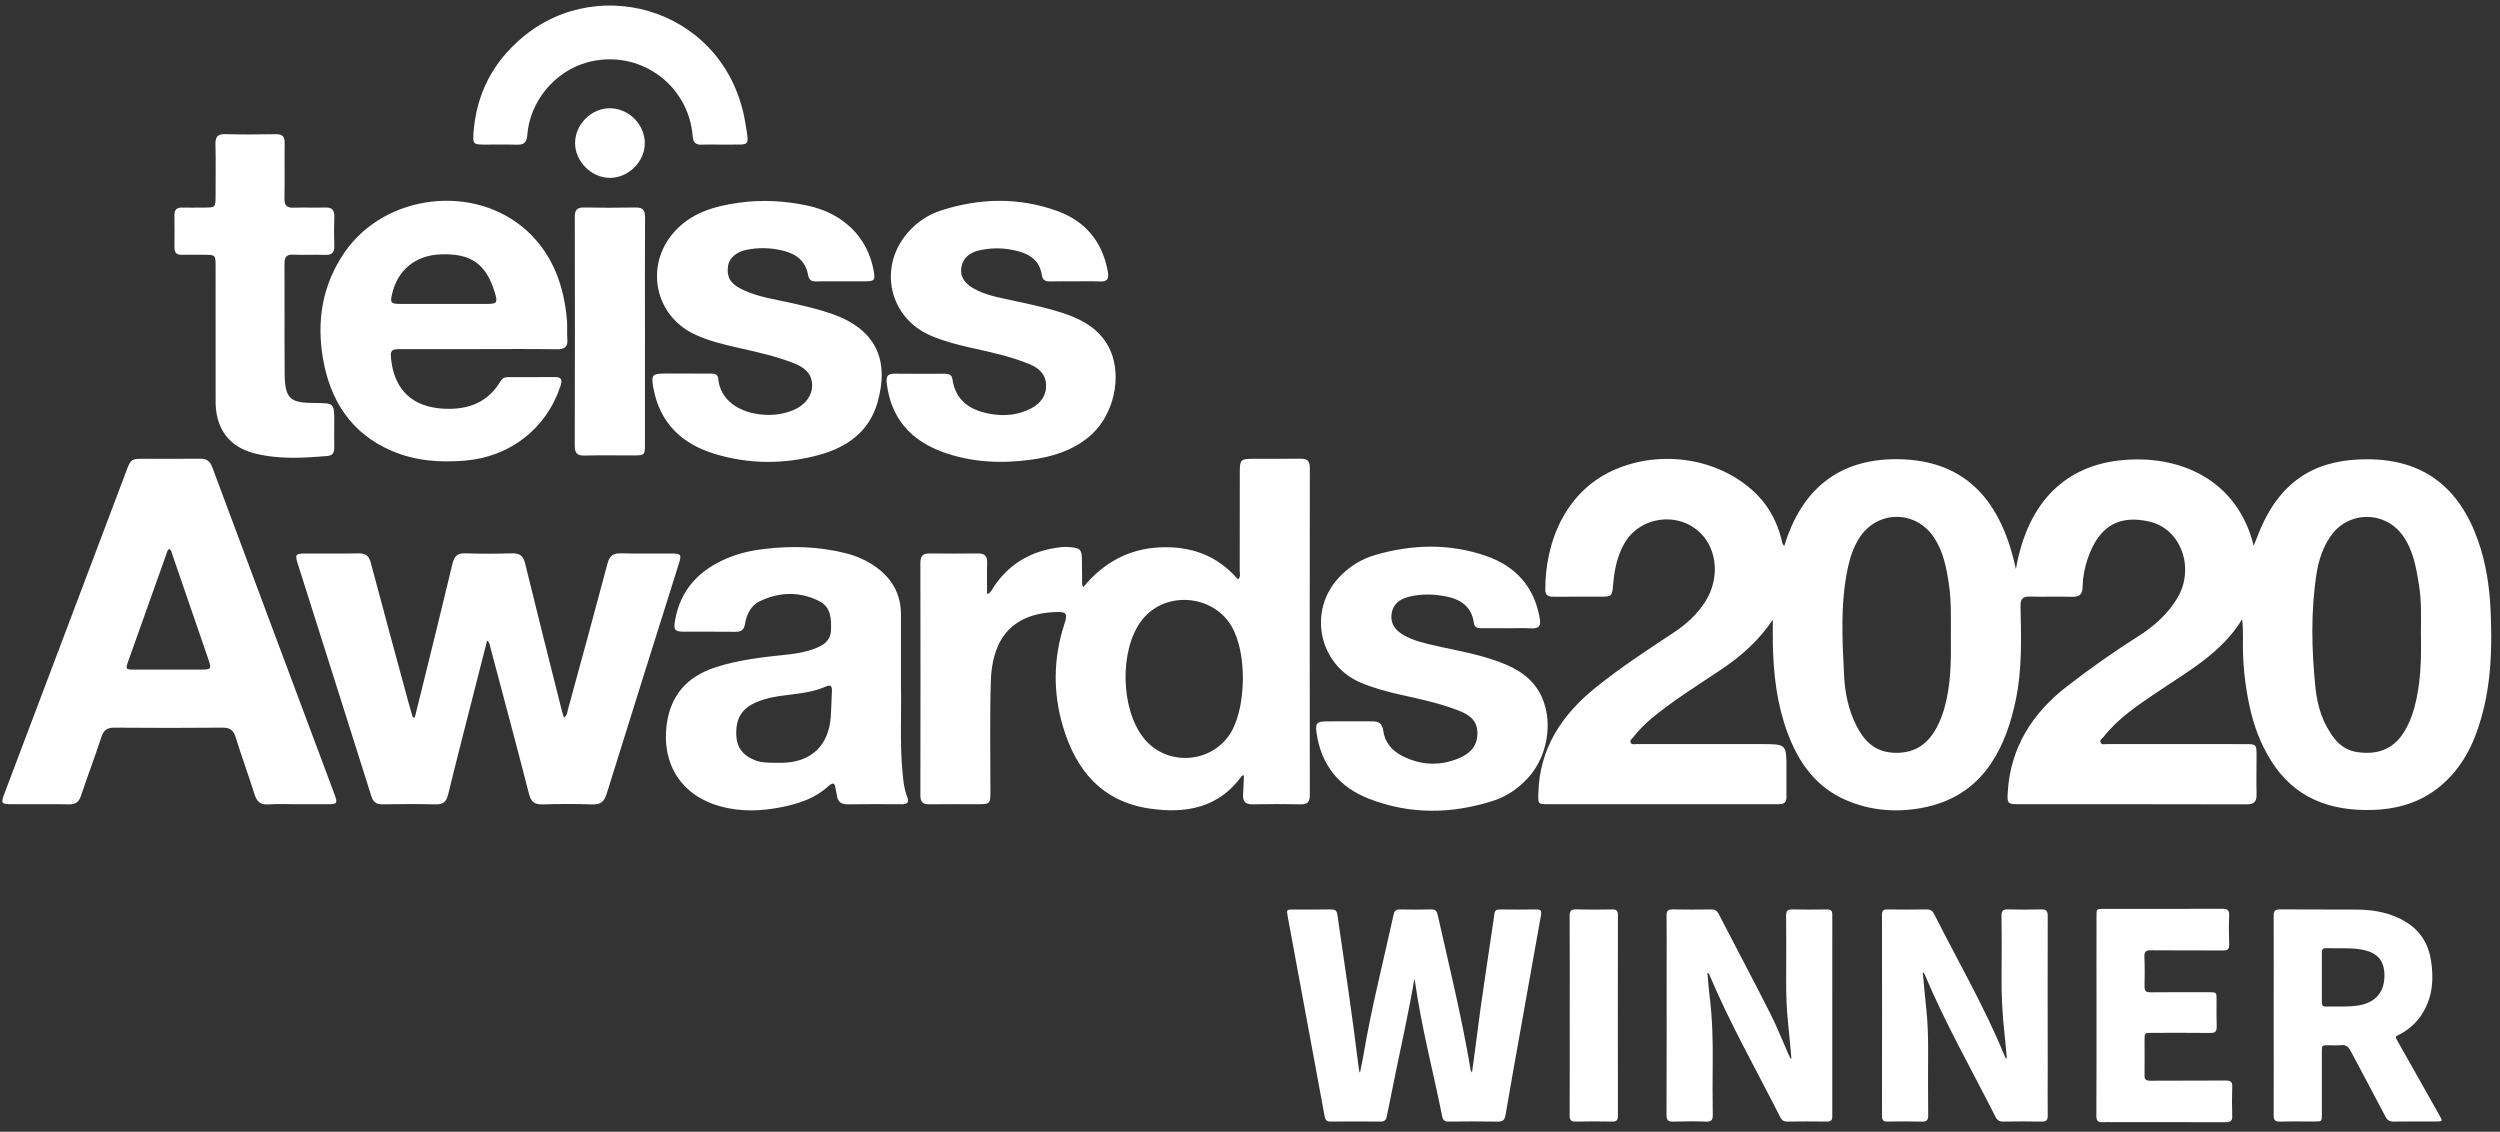 <svg xmlns="http://www.w3.org/2000/svg" width="148" height="67" viewBox="0 0 148 67">
  <rect x="0" y="0" width="148" height="67" fill="#333333" stroke="none"/>
  <g fill="#FFF" fill-rule="evenodd" transform="translate(.138 .328)">
    <path d="M143.18 37.203C143.18 36.238 143.227 35.27 143.066 34.31 142.905 33.29 142.734 32.266 142.119 31.394 141.057 29.888 138.86 29.906 137.827 31.427 137.372 32.09 137.126 32.838 137.003 33.621 136.652 35.869 136.709 38.128 136.936 40.381 137.05 41.481 137.372 42.53 138.083 43.422 138.433 43.855 138.879 44.117 139.409 44.196 140.555 44.362 141.512 44.069 142.166 43.03 142.441 42.594 142.63 42.131 142.772 41.64 143.18 40.186 143.208 38.697 143.18 37.203zM115.353 37.344C115.351 36.314 115.389 35.28 115.237 34.255 115.094 33.295 114.914 32.348 114.37 31.514 113.278 29.839 110.965 29.859 109.912 31.554 109.588 32.075 109.393 32.648 109.264 33.243 108.802 35.365 108.925 37.513 109.031 39.654 109.083 40.688 109.287 41.702 109.765 42.64 110.231 43.553 110.871 44.193 111.988 44.237 113.162 44.285 113.959 43.766 114.498 42.768 114.693 42.407 114.846 42.03 114.96 41.633 115.361 40.228 115.371 38.787 115.353 37.344zM104.813 36.357C103.995 37.58 102.961 38.496 101.794 39.283 100.381 40.235 98.925 41.126 97.611 42.22 97.218 42.547 96.869 42.913 96.554 43.313 96.478 43.41 96.326 43.5 96.401 43.643 96.474 43.779 96.639 43.719 96.762 43.72 99.222 43.723 101.68 43.722 104.139 43.722 105.619 43.722 105.62 43.722 105.619 45.188 105.619 45.745 105.614 46.303 105.618 46.86 105.622 47.147 105.494 47.286 105.206 47.279 105.125 47.278 105.042 47.282 104.961 47.282 100.485 47.282 96.011 47.282 91.536 47.281 90.909 47.281 90.918 47.277 90.932 46.651 90.99 43.983 92.322 41.993 94.317 40.381 95.784 39.196 97.364 38.165 98.937 37.126 99.694 36.625 100.361 36.024 100.845 35.239 101.661 33.913 101.534 32.228 100.539 31.238 99.219 29.927 96.941 30.234 96.022 31.848 95.6 32.59 95.433 33.401 95.363 34.245 95.301 34.996 95.285 34.995 94.544 34.996 93.642 34.997 92.741 34.992 91.839 34.997 91.562 34.998 91.345 34.946 91.343 34.606 91.329 31.794 92.526 28.615 95.699 27.373 98.547 26.259 101.922 26.924 103.942 29.025 104.627 29.737 105.058 30.595 105.314 31.546 105.351 31.684 105.332 31.842 105.492 31.995 106.498 28.656 108.719 26.82 112.205 26.856 116.354 26.9 118.368 29.458 119.202 33.365 119.931 29.193 122.309 27.267 125.331 26.93 128.874 26.535 132.323 28.063 133.28 31.981 133.431 31.618 133.535 31.338 133.649 31.063 134.985 27.893 137.202 26.856 140.015 26.861 143.331 26.866 145.453 28.522 146.562 31.675 147.026 32.987 147.234 34.346 147.301 35.722 147.405 37.905 147.357 40.083 146.742 42.207 146.306 43.746 145.614 45.133 144.354 46.19 143.18 47.178 141.796 47.577 140.309 47.62 137.808 47.693 135.695 46.926 134.303 44.698 133.687 43.714 133.289 42.642 133.043 41.513 132.749 40.179 132.616 38.829 132.645 37.463 132.645 37.092 132.645 36.721 132.597 36.331 131.375 38.341 129.376 39.419 127.529 40.672 126.402 41.437 125.265 42.19 124.412 43.274 124.327 43.382 124.137 43.479 124.223 43.638 124.299 43.787 124.488 43.719 124.63 43.719 127.33 43.723 130.04 43.722 132.74 43.723 133.441 43.723 133.45 43.726 133.45 44.442 133.45 45.18 133.431 45.918 133.45 46.655 133.469 47.113 133.327 47.292 132.844 47.29 128.325 47.277 123.796 47.283 119.268 47.28 118.726 47.28 118.686 47.198 118.717 46.63 118.861 43.951 120.159 41.909 122.224 40.308 123.597 39.242 125.019 38.244 126.487 37.312 127.396 36.735 128.183 36.025 128.751 35.094 129.812 33.338 129.007 30.991 127.112 30.552 125.35 30.142 124.119 30.766 123.446 32.768 123.266 33.296 123.162 33.854 123.152 34.408 123.143 34.902 122.934 35.016 122.489 35.002 121.674 34.978 120.85 35.014 120.035 34.989 119.6 34.976 119.467 35.139 119.476 35.564 119.514 37.415 119.581 39.269 119.198 41.1 118.917 42.441 118.497 43.728 117.726 44.877 116.728 46.364 115.319 47.202 113.572 47.512 112.065 47.78 110.596 47.652 109.188 47.057 107.39 46.296 106.352 44.848 105.692 43.076 105.06 41.38 104.85 39.614 104.815 37.819 104.805 37.332 104.813 36.844 104.813 36.357zM73.442 39.864C73.431 38.849 73.316 37.945 72.944 37.088 71.989 34.882 68.872 34.508 67.428 36.427 66.135 38.145 66.195 41.608 67.546 43.338 69.01 45.212 71.991 44.835 72.927 42.654 73.323 41.735 73.42 40.761 73.442 39.864zM63.986 34.436C65.189 32.981 66.674 32.168 68.505 32.077 70.336 31.987 71.926 32.537 73.15 33.976 73.327 33.821 73.253 33.629 73.253 33.463 73.259 31.512 73.256 29.562 73.258 27.611 73.259 26.886 73.314 26.834 74.045 26.832 74.979 26.83 75.914 26.841 76.848 26.827 77.234 26.822 77.405 26.94 77.404 27.362 77.394 33.819 77.395 40.277 77.403 46.735 77.404 47.134 77.273 47.295 76.865 47.287 75.915 47.269 74.964 47.268 74.014 47.288 73.574 47.297 73.426 47.1 73.453 46.695 73.478 46.324 73.488 45.952 73.504 45.573 73.442 45.585 73.397 45.579 73.384 45.597 72.012 47.513 70.048 47.852 67.915 47.538 65.095 47.123 63.549 45.267 62.784 42.667 62.191 40.653 62.216 38.626 62.873 36.62 63.085 35.97 62.994 35.876 62.298 35.907 59.362 36.04 58.584 37.991 58.52 39.978 58.45 42.139 58.498 44.304 58.494 46.468 58.493 47.28 58.493 47.281 57.67 47.282 56.736 47.282 55.801 47.272 54.868 47.286 54.487 47.292 54.348 47.145 54.349 46.764 54.356 42.175 54.357 37.585 54.349 32.996 54.348 32.598 54.491 32.43 54.892 32.436 55.843 32.447 56.794 32.447 57.744 32.435 58.136 32.429 58.314 32.574 58.302 32.983 58.283 33.587 58.297 34.192 58.297 34.844 58.53 34.764 58.581 34.581 58.67 34.446 59.64 32.972 61.033 32.227 62.762 32.055 62.86 32.045 62.959 32.047 63.057 32.053 63.854 32.105 63.911 32.169 63.914 32.957 63.915 33.382 63.919 33.809 63.923 34.235 63.924 34.266 63.942 34.297 63.986 34.436zM24.419 42.144C24.556 41.593 24.693 41.043 24.829 40.492 25.439 38.009 26.058 35.529 26.649 33.042 26.756 32.595 26.942 32.413 27.413 32.429 28.33 32.461 29.249 32.457 30.166 32.43 30.619 32.416 30.835 32.561 30.947 33.022 31.665 35.967 32.41 38.905 33.148 41.845 33.171 41.938 33.21 42.027 33.254 42.154 33.446 42.022 33.442 41.831 33.484 41.676 34.271 38.799 35.061 35.923 35.824 33.04 35.942 32.594 36.14 32.419 36.602 32.43 37.601 32.456 38.601 32.434 39.601 32.44 40.181 32.444 40.221 32.5 40.055 33.027 38.625 37.576 37.189 42.123 35.773 46.676 35.632 47.126 35.423 47.31 34.94 47.293 33.958 47.259 32.973 47.261 31.991 47.292 31.515 47.306 31.302 47.151 31.18 46.673 30.434 43.769 29.655 40.873 28.886 37.975 28.854 37.853 28.861 37.712 28.699 37.591 28.439 38.611 28.183 39.608 27.93 40.605 27.414 42.638 26.888 44.668 26.392 46.706 26.288 47.133 26.101 47.301 25.656 47.29 24.607 47.264 23.557 47.271 22.509 47.288 22.134 47.294 21.953 47.151 21.842 46.794 20.394 42.2 18.933 37.609 17.48 33.016 17.319 32.505 17.364 32.444 17.902 32.441 18.967 32.434 20.033 32.452 21.098 32.432 21.517 32.424 21.706 32.584 21.813 32.989 22.552 35.776 23.312 38.559 24.067 41.341 24.139 41.608 24.221 41.873 24.298 42.138 24.339 42.14 24.379 42.142 24.419 42.144zM9.884 32.174C9.746 32.245 9.742 32.388 9.7 32.504 8.952 34.603 8.206 36.703 7.458 38.801 7.282 39.292 7.292 39.312 7.839 39.313 9.134 39.316 10.429 39.315 11.723 39.313 12.375 39.312 12.396 39.284 12.191 38.685 11.484 36.623 10.776 34.563 10.065 32.503 10.024 32.387 10.025 32.24 9.884 32.174zM17.467 47.282C16.893 47.282 16.317 47.253 15.747 47.292 15.283 47.323 15.069 47.131 14.935 46.708 14.573 45.568 14.164 44.444 13.808 43.302 13.677 42.886 13.461 42.745 13.031 42.749 10.901 42.768 8.771 42.768 6.641 42.749 6.21 42.746 6 42.89 5.864 43.304 5.482 44.471 5.043 45.62 4.655 46.785 4.53 47.163 4.329 47.296 3.941 47.289 2.811 47.27 1.681 47.285.549 47.281-.059 47.279-.095 47.235.118 46.666 1.425 43.203 2.737 39.741 4.045 36.278 5.139 33.382 6.232 30.485 7.328 27.59 7.615 26.83 7.621 26.831 8.457 26.831 9.539 26.831 10.62 26.84 11.702 26.827 12.08 26.823 12.289 26.956 12.428 27.329 14.823 33.76 17.231 40.188 19.635 46.616 19.873 47.254 19.854 47.279 19.187 47.282 18.614 47.284 18.04 47.282 17.467 47.282zM45.772 44.83C45.963 44.83 46.061 44.832 46.16 44.83 47.886 44.802 48.933 43.808 49.046 42.081 49.079 41.576 49.088 41.068 49.111 40.563 49.122 40.3 49.039 40.186 48.764 40.309 48.051 40.627 47.287 40.717 46.522 40.81 45.839 40.893 45.158 40.997 44.527 41.294 43.741 41.663 43.406 42.27 43.451 43.21 43.486 43.94 43.87 44.429 44.603 44.695 45.013 44.844 45.441 44.821 45.772 44.83zM53.199 40.324C53.237 41.84 53.125 43.61 53.289 45.377 53.333 45.868 53.378 46.361 53.56 46.821 53.711 47.201 53.557 47.285 53.217 47.283 52.168 47.278 51.118 47.269 50.07 47.288 49.665 47.296 49.453 47.146 49.406 46.747 49.394 46.634 49.349 46.524 49.336 46.411 49.296 46.056 49.217 45.923 48.88 46.231 48.118 46.928 47.171 47.242 46.179 47.445 44.943 47.697 43.708 47.744 42.482 47.402 40.217 46.771 39.027 44.923 39.327 42.587 39.554 40.832 40.535 39.734 42.181 39.19 43.575 38.728 45.027 38.576 46.477 38.422 47.05 38.362 47.615 38.26 48.151 38.047 48.627 37.86 49.028 37.592 49.055 37.003 49.085 36.325 49.057 35.621 48.386 35.273 47.227 34.673 46.01 34.705 44.841 35.265 44.307 35.521 44.059 36.051 43.963 36.622 43.904 36.971 43.729 37.078 43.395 37.074 42.379 37.061 41.363 37.072 40.347 37.068 39.807 37.066 39.728 36.967 39.824 36.412 40.139 34.576 41.259 33.411 42.928 32.713 43.644 32.412 44.4 32.249 45.166 32.162 46.772 31.978 48.371 32.025 49.945 32.427 50.585 32.59 51.183 32.856 51.723 33.243 52.678 33.931 53.195 34.852 53.199 36.039 53.203 37.383 53.199 38.727 53.199 40.324zM26.109 17.666C26.976 17.666 27.842 17.668 28.709 17.665 29.282 17.662 29.331 17.587 29.165 17.024 28.652 15.3 27.76 14.662 25.95 14.73 24.467 14.785 23.409 15.645 23.073 17.071 22.949 17.596 22.999 17.662 23.559 17.665 24.409 17.668 25.26 17.666 26.109 17.666zM28.168 20.339C26.628 20.339 25.088 20.336 23.548 20.34 23.02 20.341 22.958 20.422 23.017 20.951 23.224 22.793 24.313 23.788 26.171 23.87 27.589 23.932 28.749 23.497 29.5 22.228 29.609 22.044 29.762 21.997 29.952 21.997 30.869 21.996 31.786 22.002 32.704 21.993 33.117 21.989 33.157 22.169 33.042 22.519 32.213 25.045 30.058 26.722 27.388 26.94 25.896 27.064 24.439 26.96 23.053 26.363 20.65 25.331 19.413 23.392 18.983 20.902 18.595 18.656 18.948 16.523 20.26 14.613 22.654 11.129 27.998 10.502 31.093 13.37 32.607 14.775 33.255 16.616 33.427 18.64 33.457 18.998 33.417 19.361 33.449 19.72 33.491 20.189 33.31 20.353 32.838 20.347 31.281 20.325 29.725 20.338 28.168 20.339z"/>
    <path d="M89.054 36.862C88.545 36.862 88.037 36.861 87.529 36.863 87.308 36.864 87.147 36.797 87.113 36.548 86.985 35.583 86.337 35.152 85.464 34.979 84.717 34.832 83.964 34.819 83.223 35.012 82.692 35.15 82.303 35.474 82.238 36.046 82.173 36.618 82.49 37.007 82.968 37.277 83.576 37.62 84.25 37.765 84.922 37.917 86.104 38.183 87.303 38.388 88.448 38.795 89.336 39.109 90.176 39.519 90.763 40.299 91.889 41.798 91.668 44.272 90.303 45.742 89.731 46.359 89.056 46.821 88.269 47.075 85.807 47.868 83.331 47.901 80.905 46.959 79.137 46.273 78.067 44.96 77.801 43.046 77.726 42.508 77.81 42.385 78.347 42.378 79.264 42.366 80.182 42.378 81.099 42.376 81.475 42.376 81.693 42.497 81.75 42.925 81.837 43.583 82.233 44.084 82.807 44.388 83.942 44.99 85.129 45.049 86.307 44.526 86.946 44.243 87.358 43.771 87.323 42.998 87.29 42.279 86.805 41.972 86.24 41.749 85.124 41.309 83.952 41.06 82.784 40.802 81.983 40.626 81.193 40.41 80.435 40.093 77.949 39.05 77.272 35.878 79.104 33.883 79.709 33.224 80.443 32.767 81.289 32.522 83.483 31.888 85.689 31.834 87.862 32.593 89.606 33.203 90.692 34.42 91.017 36.278 91.094 36.716 90.977 36.889 90.528 36.869 90.037 36.848 89.544 36.864 89.054 36.864L89.054 36.862zM49.654 16.328C49.163 16.328 48.671 16.319 48.179 16.331 47.907 16.337 47.751 16.246 47.702 15.962 47.554 15.103 46.977 14.688 46.176 14.501 45.461 14.334 44.748 14.315 44.031 14.467 43.437 14.594 43.024 14.964 42.961 15.415 42.873 16.047 43.076 16.437 43.71 16.763 44.702 17.274 45.806 17.393 46.872 17.645 47.638 17.827 48.405 18.001 49.148 18.265 51.705 19.178 52.531 20.968 51.809 23.505 51.325 25.205 50.023 26.142 48.388 26.594 46.306 27.168 44.198 27.168 42.131 26.529 40.225 25.94 38.93 24.714 38.549 22.675 38.397 21.861 38.46 21.787 39.264 21.786 40.149 21.786 41.033 21.787 41.919 21.788 42.143 21.788 42.358 21.801 42.384 22.097 42.492 23.344 43.602 24.134 45.115 24.227 45.711 24.263 46.294 24.175 46.846 23.943 47.537 23.652 47.961 23.069 47.941 22.451 47.917 21.725 47.419 21.391 46.828 21.162 45.77 20.752 44.665 20.509 43.562 20.26 42.666 20.058 41.77 19.845 40.939 19.443 38.609 18.319 38.035 15.391 39.749 13.434 40.768 12.27 42.139 11.88 43.593 11.675 44.971 11.482 46.339 11.557 47.697 11.851 49.788 12.304 51.22 13.713 51.579 15.679 51.688 16.271 51.644 16.325 51.032 16.328 50.572 16.331 50.114 16.329 49.654 16.328zM63.494 16.328C63.002 16.328 62.51 16.318 62.019 16.332 61.747 16.338 61.581 16.249 61.54 15.965 61.422 15.133 60.87 14.734 60.112 14.536 59.353 14.338 58.588 14.321 57.827 14.496 57.302 14.617 56.882 14.907 56.779 15.476 56.673 16.059 56.992 16.45 57.46 16.727 58.165 17.142 58.964 17.276 59.747 17.447 60.74 17.662 61.735 17.868 62.703 18.179 63.683 18.494 64.596 18.928 65.232 19.788 66.435 21.417 65.98 24.184 64.296 25.557 63.307 26.363 62.145 26.716 60.909 26.885 59.147 27.126 57.405 27.051 55.72 26.45 53.781 25.756 52.589 24.427 52.353 22.32 52.308 21.92 52.443 21.79 52.827 21.794 53.81 21.807 54.794 21.799 55.777 21.798 56.005 21.798 56.202 21.828 56.244 22.114 56.438 23.429 57.327 23.976 58.529 24.181 59.364 24.323 60.167 24.239 60.918 23.842 61.479 23.543 61.826 23.071 61.788 22.414 61.752 21.78 61.315 21.435 60.768 21.213 59.655 20.759 58.482 20.515 57.316 20.254 56.531 20.078 55.755 19.872 55.011 19.563 52.505 18.52 51.813 15.509 53.6 13.446 54.141 12.823 54.805 12.379 55.583 12.129 57.866 11.394 60.168 11.343 62.433 12.156 64.098 12.753 65.122 13.963 65.442 15.739 65.519 16.161 65.437 16.358 64.969 16.335 64.478 16.309 63.985 16.328 63.494 16.328zM12.626 19.474C12.626 18.13 12.626 16.786 12.625 15.442 12.625 14.756 12.624 14.756 11.915 14.755 11.489 14.754 11.062 14.743 10.637 14.757 10.322 14.768 10.188 14.633 10.191 14.323 10.196 13.684 10.197 13.045 10.189 12.406 10.185 12.096 10.319 11.956 10.63 11.962 11.057 11.969 11.483 11.962 11.909 11.961 12.625 11.96 12.625 11.96 12.625 11.222 12.626 10.222 12.641 9.222 12.618 8.222 12.608 7.788 12.727 7.601 13.195 7.614 14.194 7.642 15.195 7.633 16.194 7.617 16.576 7.611 16.719 7.753 16.713 8.135 16.699 9.234 16.724 10.332 16.702 11.43 16.695 11.841 16.843 11.982 17.246 11.967 17.867 11.944 18.492 11.977 19.114 11.956 19.524 11.943 19.667 12.112 19.654 12.509 19.633 13.082 19.632 13.657 19.653 14.23 19.668 14.643 19.494 14.775 19.098 14.761 18.476 14.738 17.851 14.777 17.23 14.748 16.809 14.728 16.7 14.897 16.703 15.292 16.717 17.472 16.695 19.652 16.714 21.832 16.728 23.376 17.139 23.515 18.495 23.531 19.648 23.544 19.649 23.501 19.649 24.693 19.648 25.185 19.643 25.677 19.649 26.168 19.653 26.453 19.57 26.638 19.248 26.666 17.791 26.789 16.331 26.877 14.898 26.503 13.458 26.126 12.679 25.099 12.629 23.605 12.627 23.556 12.627 23.506 12.627 23.457 12.627 22.13 12.627 20.801 12.626 19.474zM42.502 8.232C42.141 8.232 41.78 8.218 41.421 8.236 41.056 8.253 40.901 8.124 40.869 7.736 40.62 4.611 37.612 2.526 34.6 3.373 32.698 3.907 31.229 5.672 31.077 7.665 31.042 8.125 30.868 8.254 30.443 8.238 29.804 8.215 29.165 8.235 28.526 8.232 27.9 8.228 27.848 8.196 27.892 7.552 28.053 5.239 29.048 3.333 30.82 1.861 35.453-1.994 42.93.345 43.993 6.991 44.219 8.41 44.278 8.211 42.943 8.232 42.796 8.235 42.649 8.232 42.502 8.232zM38.043 19.263C38.043 21.506 38.044 23.751 38.042 25.994 38.042 26.607 38.016 26.631 37.404 26.632 36.422 26.635 35.438 26.618 34.456 26.64 34.025 26.65 33.888 26.485 33.888 26.064 33.899 21.543 33.899 17.023 33.89 12.502 33.889 12.1 34.032 11.948 34.436 11.956 35.451 11.973 36.467 11.976 37.482 11.955 37.913 11.945 38.052 12.11 38.049 12.531 38.035 14.775 38.043 17.019 38.043 19.263z"/>
    <path d="M35.973 10.203C34.87 10.201 33.9 9.226 33.907 8.128 33.915 7.018 34.89 6.062 35.993 6.081 37.11 6.099 38.047 7.061 38.035 8.175 38.025 9.251 37.053 10.205 35.973 10.203zM83.589 57.627C83.272 59.546 82.836 61.436 82.453 63.336 82.29 64.144 82.12 64.949 81.961 65.757 81.92 65.965 81.838 66.072 81.602 66.069 80.614 66.058 79.628 66.059 78.642 66.069 78.41 66.071 78.321 65.978 78.281 65.761 77.553 61.803 76.818 57.845 76.087 53.887 76.023 53.537 76.039 53.516 76.383 53.515 77.146 53.514 77.909 53.522 78.671 53.511 78.894 53.508 78.999 53.576 79.033 53.808 79.478 56.844 79.929 59.879 80.303 62.926 80.312 63.007 80.318 63.087 80.371 63.176 80.437 62.847 80.513 62.519 80.569 62.187 81.042 59.368 81.751 56.6 82.366 53.811 82.413 53.594 82.511 53.506 82.738 53.511 83.359 53.524 83.979 53.524 84.599 53.51 84.829 53.506 84.919 53.596 84.968 53.811 85.652 56.845 86.393 59.867 86.91 62.936 86.923 63.014 86.945 63.092 87.004 63.171 87.102 62.442 87.206 61.715 87.296 60.986 87.556 58.898 87.89 56.82 88.19 54.739 88.235 54.417 88.295 54.097 88.331 53.774 88.355 53.561 88.466 53.51 88.659 53.512 89.381 53.52 90.103 53.523 90.825 53.511 91.089 53.507 91.129 53.617 91.089 53.848 90.677 56.128 90.274 58.41 89.868 60.691 89.574 62.353 89.271 64.013 88.99 65.676 88.94 65.982 88.822 66.077 88.517 66.071 87.552 66.053 86.586 66.059 85.619 66.069 85.395 66.071 85.287 65.997 85.243 65.776 84.712 63.126 84.018 60.508 83.637 57.827 83.626 57.759 83.605 57.693 83.589 57.627zM105.913 62.328C105.85 61.653 105.796 60.976 105.723 60.301 105.627 59.42 105.599 58.538 105.603 57.653 105.609 56.392 105.613 55.131 105.599 53.87 105.597 53.586 105.694 53.504 105.968 53.51 106.648 53.525 107.33 53.522 108.011 53.511 108.242 53.508 108.334 53.577 108.334 53.823 108.328 57.798 108.329 61.773 108.333 65.748 108.333 65.982 108.263 66.072 108.02 66.069 107.237 66.057 106.454 66.058 105.671 66.069 105.455 66.072 105.343 65.987 105.249 65.802 103.834 62.998 102.273 60.269 101.055 57.368 101.036 57.324 101.009 57.285 100.939 57.254 100.983 57.723 101.013 58.194 101.072 58.662 101.237 59.966 101.267 61.275 101.254 62.587 101.244 63.614 101.242 64.641 101.258 65.667 101.262 65.964 101.19 66.084 100.869 66.072 100.219 66.048 99.567 66.05 98.919 66.071 98.612 66.081 98.519 65.987 98.52 65.677 98.531 62.719 98.526 59.76 98.526 56.801 98.526 55.826 98.535 54.849 98.521 53.873 98.517 53.593 98.609 53.504 98.886 53.509 99.649 53.525 100.412 53.521 101.174 53.511 101.385 53.508 101.506 53.578 101.603 53.768 102.621 55.736 103.659 57.694 104.662 59.669 105.049 60.429 105.36 61.227 105.705 62.008 105.755 62.118 105.807 62.228 105.857 62.338 105.875 62.335 105.894 62.331 105.913 62.328zM113.692 57.26C113.756 57.936 113.811 58.614 113.887 59.288 113.983 60.148 114.011 61.011 114.007 61.876 114.001 63.146 113.998 64.417 114.011 65.688 114.014 65.978 113.931 66.079 113.633 66.071 112.962 66.052 112.291 66.058 111.62 66.069 111.382 66.072 111.275 66.013 111.275 65.748 111.282 61.772 111.282 57.797 111.276 53.822 111.275 53.576 111.369 53.508 111.599 53.511 112.372 53.521 113.145 53.523 113.917 53.51 114.142 53.506 114.266 53.587 114.366 53.786 115.769 56.571 117.342 59.273 118.529 62.165 118.554 62.226 118.561 62.307 118.668 62.343 118.624 61.869 118.59 61.408 118.538 60.947 118.401 59.765 118.341 58.579 118.355 57.388 118.368 56.22 118.367 55.05 118.352 53.881 118.347 53.577 118.459 53.502 118.741 53.509 119.391 53.526 120.045 53.529 120.689 53.508 121.002 53.499 121.087 53.596 121.087 53.904 121.077 56.954 121.087 60.004 121.087 63.054 121.087 63.939 121.077 64.824 121.087 65.708 121.096 65.99 121.002 66.076 120.717 66.07 119.969 66.055 119.218 66.056 118.466 66.07 118.23 66.074 118.099 65.997 117.992 65.784 116.577 62.98 115.018 60.25 113.8 57.349 113.785 57.314 113.762 57.281 113.743 57.247 113.726 57.251 113.709 57.255 113.692 57.26zM137.315 57.515C137.315 58.003 137.315 58.491 137.315 58.978 137.315 59.136 137.334 59.263 137.533 59.258 138.196 59.245 138.86 59.301 139.513 59.189 140.527 59.015 141.048 58.373 141.02 57.337 140.991 56.434 140.508 55.985 139.456 55.854 138.831 55.776 138.196 55.826 137.571 55.804 137.334 55.795 137.315 55.929 137.315 56.114 137.315 56.581 137.315 57.048 137.315 57.515zM134.464 59.761C134.464 57.808 134.473 55.856 134.464 53.904 134.454 53.596 134.549 53.506 134.862 53.508 136.368 53.523 137.884 53.505 139.4 53.519 140.423 53.528 141.408 53.71 142.289 54.251 143.151 54.773 143.625 55.556 143.776 56.525 143.947 57.592 143.881 58.635 143.312 59.597 142.99 60.148 142.545 60.563 141.995 60.87 141.635 61.066 141.616 60.976 141.853 61.4 142.659 62.836 143.473 64.269 144.279 65.702 144.477 66.047 144.468 66.064 144.08 66.064 143.246 66.066 142.412 66.055 141.579 66.07 141.323 66.075 141.19 65.985 141.076 65.769 140.404 64.472 139.703 63.186 139.021 61.89 138.897 61.647 138.746 61.512 138.452 61.544 138.215 61.57 137.969 61.55 137.723 61.55 137.315 61.55 137.315 61.55 137.315 61.945 137.315 63.175 137.315 64.405 137.315 65.636 137.315 66.064 137.315 66.064 136.87 66.065 136.197 66.065 135.534 66.051 134.862 66.071 134.559 66.08 134.454 65.99 134.464 65.678 134.473 63.706 134.464 61.732 134.464 59.761zM123.976 59.775C123.976 57.812 123.967 55.85 123.976 53.887 123.976 53.486 123.976 53.478 124.384 53.478 126.733 53.476 129.083 53.481 131.432 53.472 131.726 53.471 131.84 53.555 131.83 53.871 131.802 54.449 131.811 55.03 131.83 55.61 131.83 55.864 131.735 55.941 131.489 55.939 130.059 55.931 128.628 55.943 127.188 55.929 126.894 55.926 126.8 56.016 126.809 56.309 126.837 56.888 126.828 57.468 126.819 58.047 126.809 58.326 126.894 58.42 127.179 58.417 128.334 58.403 129.49 58.411 130.655 58.412 131.072 58.412 131.082 58.42 131.082 58.834 131.082 59.374 131.072 59.913 131.091 60.451 131.091 60.723 131.006 60.826 130.722 60.823 129.566 60.809 128.401 60.816 127.245 60.817 126.819 60.817 126.819 60.818 126.819 61.257 126.819 61.938 126.828 62.619 126.819 63.3 126.809 63.566 126.885 63.652 127.16 63.65 128.647 63.638 130.125 63.652 131.612 63.639 131.915 63.636 132.029 63.715 132.01 64.031 131.991 64.589 131.991 65.15 132.01 65.708 132.029 66.022 131.915 66.109 131.612 66.108 129.357 66.099 127.093 66.103 124.839 66.103 124.677 66.103 124.516 66.091 124.355 66.105 124.062 66.13 123.967 66.023 123.967 65.724 123.976 63.741 123.976 61.758 123.976 59.775zM92.79 59.79C92.79 57.829 92.796 55.868 92.784 53.907 92.782 53.604 92.864 53.499 93.177 53.508 93.888 53.529 94.599 53.524 95.311 53.51 95.564 53.506 95.643 53.596 95.642 53.845 95.636 57.808 95.636 61.77 95.642 65.733 95.642 65.981 95.568 66.073 95.312 66.069 94.591 66.056 93.869 66.053 93.148 66.07 92.867 66.077 92.784 65.981 92.785 65.704 92.795 63.733 92.79 61.762 92.79 59.79z"/>
  </g>
</svg>
